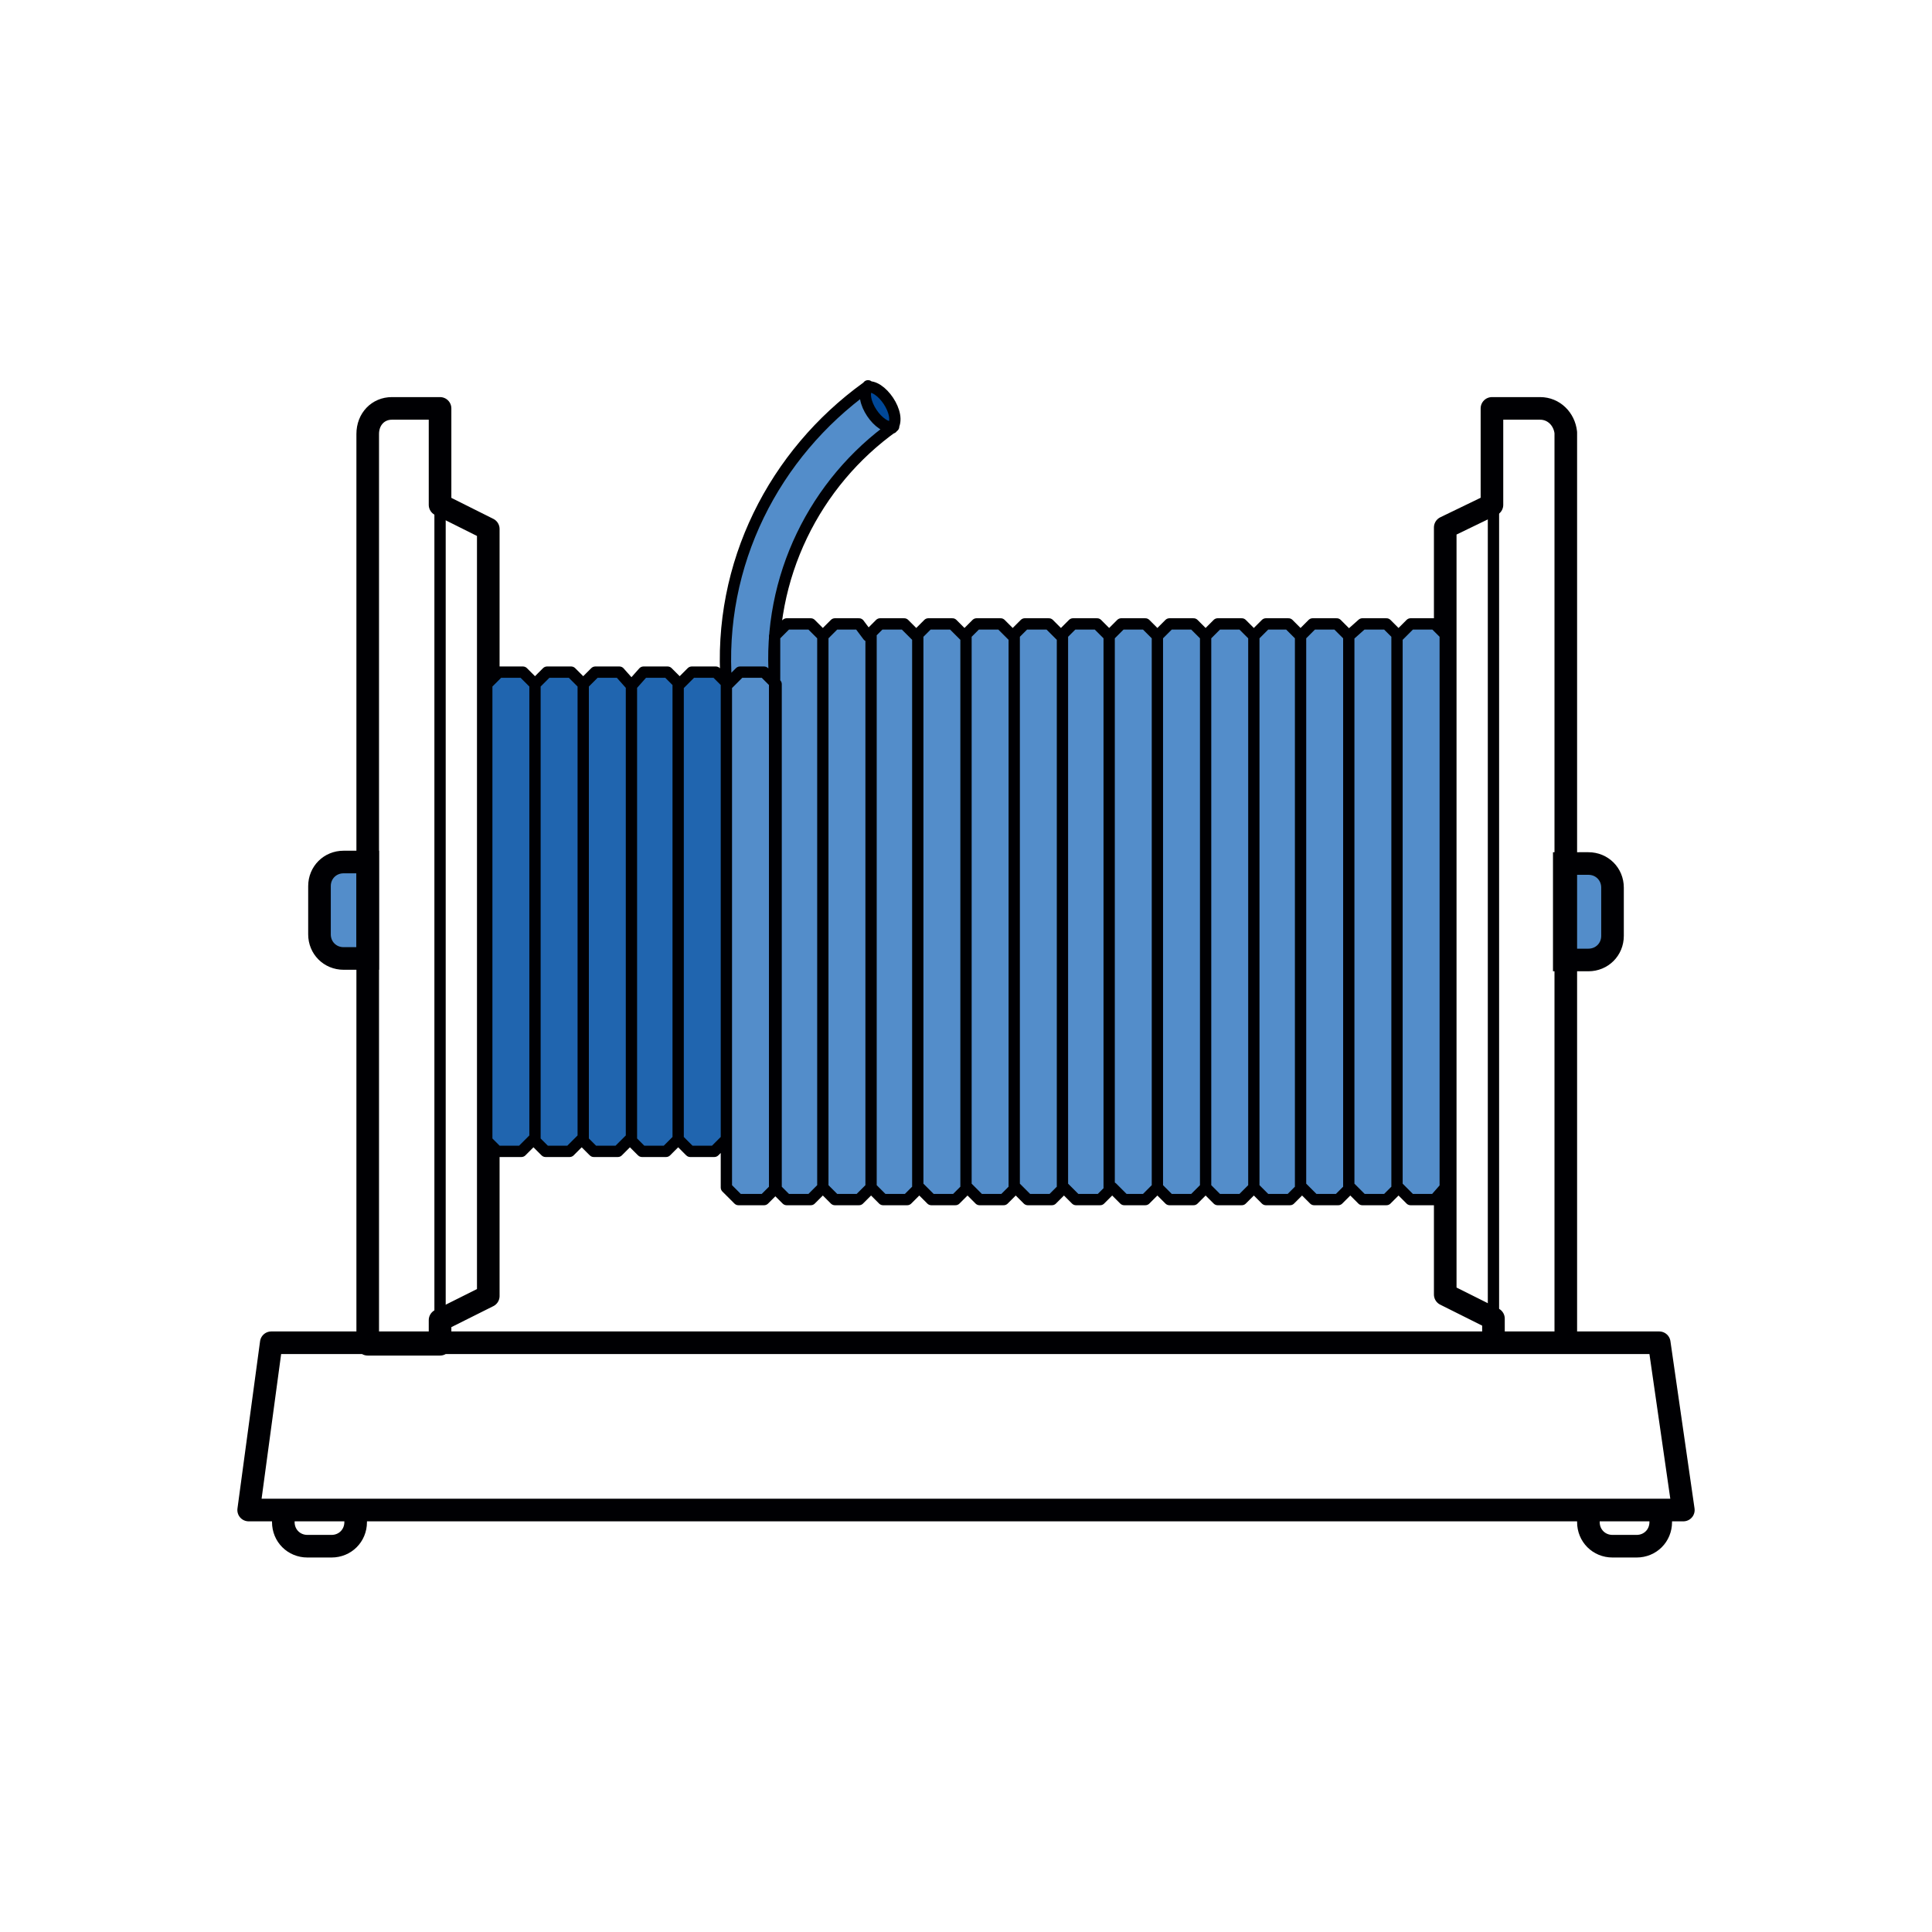 <?xml version="1.0" encoding="utf-8"?>
<!-- Generator: Adobe Illustrator 23.0.1, SVG Export Plug-In . SVG Version: 6.00 Build 0)  -->
<svg version="1.1" id="Слой_1" xmlns="http://www.w3.org/2000/svg" xmlns:xlink="http://www.w3.org/1999/xlink" x="0px" y="0px"
	 viewBox="0 0 128.2 128.2" style="enable-background:new 0 0 128.2 128.2;" xml:space="preserve">
<style type="text/css">
	.st0{fill-rule:evenodd;clip-rule:evenodd;fill:#004798;}
	.st1{fill-rule:evenodd;clip-rule:evenodd;fill:#538DCA;}
	
		.st2{fill-rule:evenodd;clip-rule:evenodd;fill:none;stroke:#000003;stroke-width:0.75;stroke-linecap:round;stroke-linejoin:round;stroke-miterlimit:22.926;}
	
		.st3{fill-rule:evenodd;clip-rule:evenodd;fill:none;stroke:#000003;stroke-width:1.5;stroke-linecap:round;stroke-linejoin:round;stroke-miterlimit:22.926;}
	.st4{fill-rule:evenodd;clip-rule:evenodd;fill:#2065AF;}
	.st5{fill-rule:evenodd;clip-rule:evenodd;fill:none;stroke:#000003;stroke-width:1.5;stroke-miterlimit:22.926;}
</style>
<path class="st0" d="M59.3,28.3c0.7-0.8-0.9-3-1.7-2.7C56.9,26.5,58.4,28.7,59.3,28.3z"/>
<path class="st1" d="M103.8,57.3l0,6.4h1.6c0.9,0,1.6-0.7,1.6-1.6l0-3.2c0-0.9-0.7-1.6-1.6-1.6H103.8L103.8,57.3z M24.4,63.6l0-6.4
	h-1.6c-0.9,0-1.6,0.7-1.6,1.6l0,3.2c0,0.9,0.7,1.6,1.6,1.6H24.4z"/>
<path class="st2" d="M29.2,33.4v54 M99.1,33.4l0,54"/>
<path class="st3" d="M18,89.1h92.1l1.6,11.1H16.5L18,89.1L18,89.1z M18.8,100.2h4.8v0.8v0c0,0.9-0.7,1.6-1.6,1.6h-1.6
	c-0.9,0-1.6-0.7-1.6-1.6v0V100.2L18.8,100.2z M105.4,100.2h4.8v0.8v0c0,0.9-0.7,1.6-1.6,1.6H107c-0.9,0-1.6-0.7-1.6-1.6v0V100.2
	L105.4,100.2z M26,27.1h1.6h1.6v6.4l3.2,1.6v50.9l-3.2,1.6v1.6h-4.8l0-60.4C24.4,27.8,25.1,27.1,26,27.1L26,27.1z M102.2,27.1h-1.6
	h-1.6v6.4L95.9,35v50.9l3.2,1.6l0,1.6h4.8l0-60.4C103.8,27.8,103.1,27.1,102.2,27.1z"/>
<path class="st4" d="M45,45.4v30.2l0.8,0.8h1.6l0.8-0.8V45.4l-0.8-0.8h-1.6L45,45.4L45,45.4z M41.9,45.4l0.8-0.9h1.6l0.8,0.8v30.2
	l-0.8,0.8h-1.6l-0.8-0.8V45.4L41.9,45.4z M38.7,45.4v30.2l0.8,0.8h1.6l0.8-0.8V45.4l-0.8-0.9h-1.6L38.7,45.4L38.7,45.4z M35.5,45.4
	l0.8-0.8h1.6l0.8,0.8v30.2l-0.8,0.8h-1.6l-0.8-0.8V45.4L35.5,45.4z M32.3,45.4v30.2l0.8,0.8h1.6l0.8-0.8V45.4l-0.8-0.8h-1.6
	L32.3,45.4z"/>
<g>
	<polygon class="st1" points="48.2,45.4 48.2,75.6 48.2,78.7 49,79.5 50.6,79.5 51.4,78.7 51.4,60.5 51.4,45.4 50.6,44.6 49,44.6 	
		"/>
	<path class="st1" d="M51.4,60.5v18.3l0.8,0.8h1.6l0.8-0.8l0-36.6l-0.8-0.8h-1.6l-0.8,0.8c0,0.1,0,0.1,0,0.2v3V60.5z"/>
	<polygon class="st1" points="54.6,42.2 54.6,78.7 55.4,79.5 57,79.5 57.8,78.7 57.8,42.2 57,41.4 55.4,41.4 	"/>
	<polygon class="st1" points="57.8,42.2 57.8,78.7 58.5,79.5 60.1,79.5 60.9,78.7 60.9,42.2 60.1,41.4 58.5,41.4 	"/>
	<polygon class="st1" points="60.9,42.2 60.9,78.7 61.7,79.5 63.3,79.5 64.1,78.7 64.1,42.2 63.3,41.4 61.7,41.4 	"/>
	<polygon class="st1" points="64.1,42.2 64.1,78.7 64.9,79.5 66.5,79.5 67.3,78.7 67.3,42.2 66.5,41.4 64.9,41.4 	"/>
	<polygon class="st1" points="67.3,42.2 67.3,78.7 68.1,79.5 69.7,79.5 70.5,78.7 70.5,42.2 69.7,41.4 68.1,41.4 	"/>
	<polygon class="st1" points="70.5,42.2 70.5,78.7 71.3,79.5 72.8,79.5 73.6,78.7 73.6,42.2 72.8,41.4 71.3,41.4 	"/>
	<polygon class="st1" points="73.6,42.2 73.6,78.7 74.4,79.5 76,79.5 76.8,78.7 76.8,42.2 76,41.4 74.4,41.4 	"/>
	<polygon class="st1" points="76.8,42.2 76.8,78.7 77.6,79.5 79.2,79.5 80,78.7 80,42.2 79.2,41.4 77.6,41.4 	"/>
	<polygon class="st1" points="80,42.2 80,78.7 80.8,79.5 82.4,79.5 83.2,78.7 83.2,42.2 82.4,41.4 80.8,41.4 	"/>
	<polygon class="st1" points="83.2,42.2 83.2,78.7 84,79.5 85.6,79.5 86.3,78.7 86.3,42.2 85.6,41.4 84,41.4 	"/>
	<polygon class="st1" points="86.3,42.2 86.3,78.7 87.1,79.5 88.7,79.5 89.5,78.7 89.5,42.2 88.7,41.4 87.1,41.4 	"/>
	<polygon class="st1" points="89.5,42.2 89.5,78.7 90.3,79.5 91.9,79.5 92.7,78.7 92.7,42.2 91.9,41.4 90.3,41.4 	"/>
	<polygon class="st1" points="92.7,42.2 92.7,78.7 93.5,79.5 95.1,79.5 95.8,78.7 95.9,42.2 95.1,41.4 93.5,41.4 	"/>
</g>
<path class="st1" d="M51.4,42.2c0.5-5.6,3.4-10.7,7.9-13.8c-0.9,0.3-2.4-1.8-1.7-2.7c-6.1,4.3-9.9,11.7-9.3,19.7l0.8-0.8h1.6
	l0.8,0.8v-3L51.4,42.2L51.4,42.2z"/>
<path class="st2" d="M32.3,45.4l0.8-0.8h1.6l0.8,0.8l0.8-0.8h1.6l0.8,0.8l0.8-0.8h1.6l0.8,0.9l0.8-0.9h1.6l0.8,0.8l0.8-0.8h1.6
	l0.8,0.8l0.8-0.8h1.6l0.8,0.8v33.4l-0.8,0.8H49l-0.8-0.8v-3.2l-0.8,0.8h-1.6L45,75.6l-0.8,0.8h-1.6l-0.8-0.8l-0.8,0.8h-1.6l-0.8-0.8
	l-0.8,0.8h-1.6l-0.8-0.8l-0.8,0.8h-1.6l-0.8-0.8V45.4L32.3,45.4z M89.5,42.2l-0.8-0.8h-1.6l-0.8,0.8l-0.8-0.8H84l-0.8,0.8l-0.8-0.8
	h-1.6L80,42.2l-0.8-0.8h-1.6l-0.8,0.8L76,41.4h-1.6l-0.8,0.8l-0.8-0.8h-1.6l-0.8,0.8l-0.8-0.8h-1.6l-0.8,0.8l-0.8-0.8h-1.6l-0.8,0.8
	l-0.8-0.8h-1.6l-0.8,0.8l-0.8-0.8h-1.6l-0.8,0.8L57,41.4h-1.6l-0.8,0.8l-0.8-0.8h-1.6l-0.8,0.8v18.3v18.3l0.8,0.8h1.6l0.8-0.8
	l0.8,0.8H57l0.8-0.8l0.8,0.8h1.6l0.8-0.8l0.8,0.8h1.6l0.8-0.8l0.8,0.8h1.6l0.8-0.8l0.8,0.8h1.6l0.8-0.8l0.8,0.8h1.6l0.8-0.8l0.8,0.8
	H76l0.8-0.8l0.8,0.8h1.6l0.8-0.8l0.8,0.8h1.6l0.8-0.8l0.8,0.8h1.6l0.8-0.8l0.8,0.8h1.6l0.8-0.8l0.8,0.8h1.6l0.8-0.8l0.8,0.8h1.6
	l0.7-0.8l0.1-36.6l-0.8-0.8h-1.6l-0.8,0.8l-0.8-0.8h-1.6L89.5,42.2L89.5,42.2z M32.3,45.4v30.2 M35.5,45.4v30.2 M38.7,45.4v30.2
	 M41.9,45.4v30.2 M45,45.4v30.2 M48.2,45.4v30.2 M54.6,42.2v36.6 M57.8,42.2v36.6 M60.9,42.2v36.6 M64.1,42.2v36.6 M67.3,42.2v36.6
	 M70.5,42.2v36.6 M73.6,42.2v36.6 M76.8,42.2v36.6 M80,42.2v36.6 M83.2,42.2v36.6 M86.3,42.2v36.6 M95.9,42.2v36.6 M89.5,42.2v36.6
	 M92.7,42.2v36.6 M48.2,45.4c-0.6-8,3.2-15.3,9.3-19.7 M51.4,45.1c-0.5-6.8,2.7-13.1,7.9-16.8 M57.5,25.7c0.9-0.3,2.4,1.8,1.7,2.7
	 M59.3,28.3c-0.9,0.3-2.4-1.8-1.7-2.7"/>
<path class="st5" d="M103.8,57.3l0,6.4h1.6c0.9,0,1.6-0.7,1.6-1.6l0-3.2c0-0.9-0.7-1.6-1.6-1.6H103.8L103.8,57.3z M24.4,63.6l0-6.4
	h-1.6c-0.9,0-1.6,0.7-1.6,1.6l0,3.2c0,0.9,0.7,1.6,1.6,1.6H24.4z"/>
</svg>
